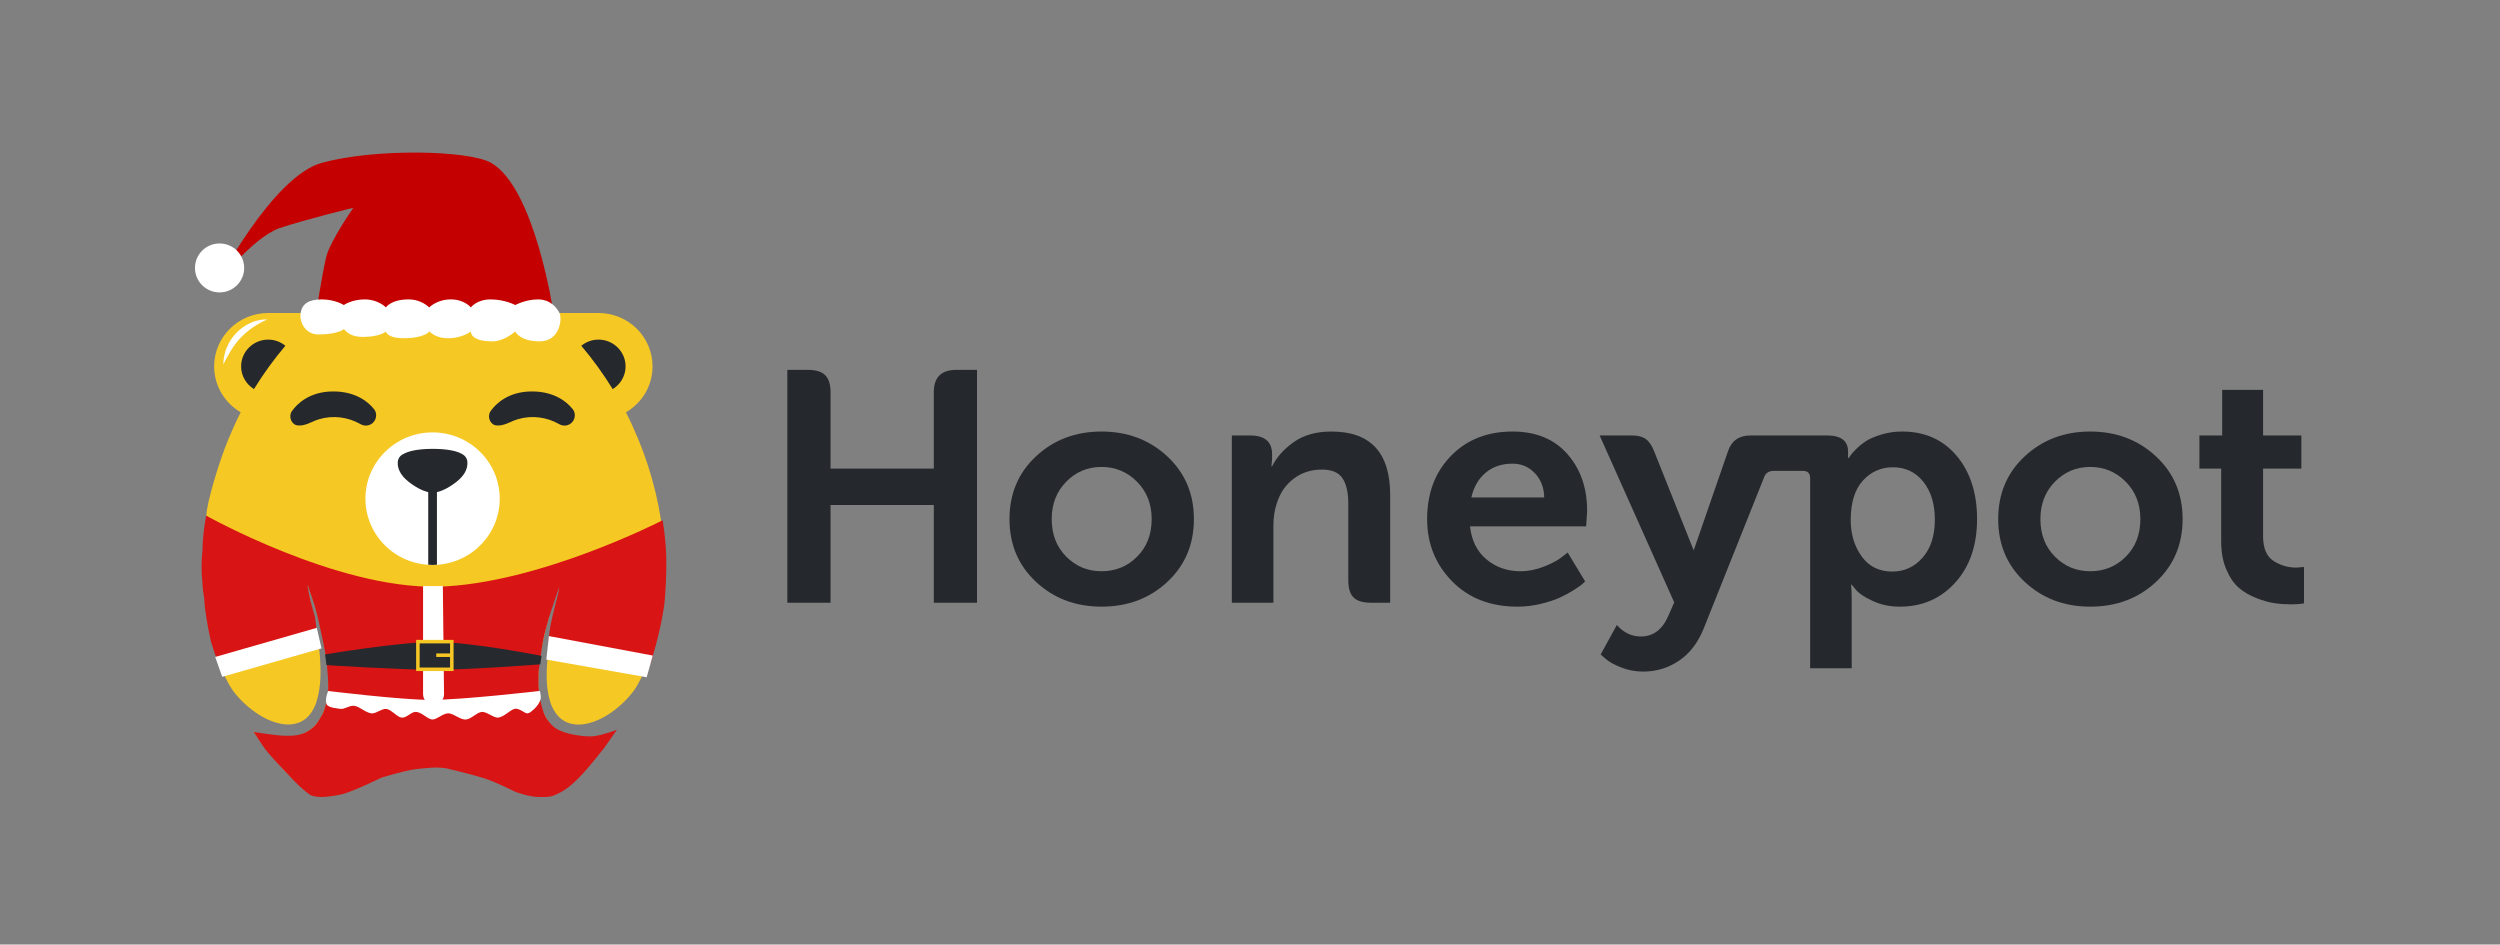 <?xml version="1.0" encoding="UTF-8" standalone="no"?>
<svg width="577px" height="218px" viewBox="0 0 577 218" version="1.1" xmlns="http://www.w3.org/2000/svg" xmlns:xlink="http://www.w3.org/1999/xlink" xmlns:sketch="http://www.bohemiancoding.com/sketch/ns">
    <rect x="0" y="0" width="577" height="218" fill="#808080" stroke="none"/>
    <!-- Generator: Sketch 3.4.2 (15857) - http://www.bohemiancoding.com/sketch -->
    <title>Slice 1</title>
    <desc>Created with Sketch.</desc>
    <defs></defs>
    <g id="Page-1" stroke="none" stroke-width="1" fill="none" fill-rule="evenodd" sketch:type="MSPage">
        <g id="christmaspot" sketch:type="MSLayerGroup" transform="translate(45, 35)">
            <g id="Page-1" sketch:type="MSShapeGroup">
                <g id="A6-Printsize-Front-Copy">
                    <g id="Mascot3_EPS">
                        <g id="Group-3" transform="translate(2.482, 37.082)" fill="#F6C823">
                            <path d="M99.816,29.252 C98.945,27.157 98.019,25.09 96.983,23.085 C100.655,20.939 103.125,17 103.125,12.483 C103.125,5.675 97.533,0.156 90.634,0.156 L14.435,0.156 C7.536,0.156 1.944,5.675 1.944,12.483 C1.944,16.997 4.41,20.933 8.077,23.081 C7.041,25.084 6.116,27.151 5.246,29.245 C2.909,34.865 0.147,44.374 0.147,46.952 C0.147,49.531 0.882,52.014 0.7,54.598 C0.652,55.66 0.478,56.905 0.577,58.028 C0.478,65.69 0.411,72.919 2.725,79.866 C3.415,81.822 4.742,85.189 6.368,87.438 C6.545,87.669 6.713,87.894 6.915,88.136 C7.708,89.079 8.582,89.995 9.634,90.903 C10.696,91.812 11.925,92.721 13.325,93.481 C14.708,94.237 16.322,94.848 17.915,95.05 C19.581,95.286 21.34,95.004 22.682,94.074 C24.051,93.167 25.029,91.58 25.596,89.786 C26.725,86.151 26.6,82.032 26.254,78.307 C25.876,74.551 25.186,71.061 24.501,68.095 C23.111,62.16 21.748,58.306 21.748,58.306 C21.748,58.306 23.441,62.023 25.253,67.886 C26.15,70.818 27.027,74.31 27.683,78.119 C28.289,81.921 28.777,86.109 27.79,90.389 C27.283,92.492 26.227,94.711 24.303,96.21 C22.376,97.734 19.968,98.206 17.806,98.258 C15.529,98.273 13.508,97.76 11.674,97.071 C11.451,96.986 11.261,96.877 11.044,96.786 C14.396,101.775 18.387,106.298 22.876,110.292 C25.27,111.591 29.171,112.55 34.338,109.902 C43.348,105.286 52.358,104.773 52.358,104.773 C52.358,104.773 61.368,105.286 70.378,109.902 C76.432,113.004 80.748,111.158 82.936,109.612 C87.103,105.795 90.829,101.519 93.986,96.828 C93.784,96.912 93.607,97.014 93.399,97.093 C91.566,97.782 89.545,98.295 87.268,98.28 C85.106,98.228 82.698,97.756 80.771,96.232 C78.848,94.733 77.791,92.514 77.284,90.412 C76.297,86.131 76.785,81.943 77.391,78.141 C78.046,74.333 78.988,70.87 79.885,67.937 C81.697,62.075 83.326,58.328 83.326,58.328 C83.326,58.328 82.471,62.16 81.082,68.095 C80.397,71.061 79.368,74.551 79.048,78.327 C78.644,82.032 78.349,86.173 79.479,89.808 C80.045,91.602 81.023,93.19 82.392,94.096 C83.734,95.026 85.493,95.308 87.159,95.072 C88.752,94.87 90.366,94.259 91.749,93.503 C93.149,92.743 94.378,91.835 95.44,90.925 C96.869,89.691 97.95,88.455 98.781,87.364 C100.077,85.545 101.179,83.032 101.914,81.108 C104.5,73.807 105.918,65.965 105.918,57.793 C105.918,56.72 105.866,55.66 105.818,54.598 C105.189,45.677 103.103,37.161 99.816,29.252 L99.816,29.252 Z" id="Fill-1"></path>
                        </g>
                        <path d="M16.917,43.381 C13.456,43.381 10.65,46.15 10.65,49.565 C10.65,51.781 11.841,53.709 13.614,54.801 C15.783,51.286 18.203,47.941 20.865,44.799 C19.784,43.926 18.422,43.381 16.917,43.381" id="Fill-4" fill="#25282C"></path>
                        <path d="M93.116,43.381 C91.608,43.381 90.243,43.928 89.162,44.804 C91.824,47.946 94.243,51.291 96.411,54.806 C98.189,53.714 99.383,51.784 99.383,49.565 C99.383,46.15 96.577,43.381 93.116,43.381" id="Fill-5" fill="#25282C"></path>
                        <path d="M70.339,80.093 C70.339,88.54 63.4,95.388 54.84,95.388 C46.281,95.388 39.341,88.54 39.341,80.093 C39.341,71.646 46.281,64.798 54.84,64.798 C63.4,64.798 70.339,71.646 70.339,80.093" id="Fill-6" fill="#FFFFFF"></path>
                        <path d="M53.834,95.338 C54.169,95.359 54.5,95.388 54.84,95.388 C55.18,95.388 55.512,95.359 55.846,95.338 L55.846,75.458 L53.834,75.458 L53.834,95.338" id="Fill-7" fill="#25282C"></path>
                        <path d="M62.882,71.741 C62.882,71.53 62.841,71.33 62.783,71.137 C62.758,71.043 62.737,70.987 62.737,70.987 L62.736,70.987 C62.664,70.799 62.565,70.625 62.444,70.466 L62.445,70.464 C62.445,70.464 61.535,68.612 54.932,68.594 L54.932,68.592 C54.916,68.592 54.902,68.593 54.886,68.593 C54.87,68.593 54.856,68.592 54.84,68.592 L54.84,68.594 C50.999,68.605 49.089,69.234 48.16,69.761 C47.6,69.983 47.159,70.429 46.945,70.987 L46.941,70.987 C46.941,70.987 46.918,71.053 46.89,71.162 C46.837,71.348 46.799,71.539 46.799,71.741 C46.799,71.76 46.804,71.777 46.804,71.795 C46.765,72.755 47.084,74.448 49.292,76.184 C51.465,77.892 53.134,78.449 54.051,78.634 C54.121,78.65 54.192,78.659 54.263,78.671 C54.624,78.728 54.839,78.728 54.839,78.728 L54.84,78.728 C54.84,78.728 55.054,78.728 55.413,78.671 C55.487,78.659 55.56,78.649 55.632,78.633 C56.55,78.448 58.217,77.889 60.386,76.184 C62.586,74.455 62.911,72.769 62.875,71.807 C62.876,71.784 62.882,71.764 62.882,71.741" id="Fill-8" fill="#25282C"></path>
                        <path d="M16.718,38.735 C16.718,38.735 15.785,39.088 14.569,39.808 C13.956,40.157 13.274,40.596 12.591,41.115 C11.904,41.627 11.228,42.236 10.606,42.891 C9.965,43.534 9.428,44.262 8.913,44.951 C8.45,45.672 8.001,46.349 7.674,46.974 C7.307,47.58 7.05,48.12 6.861,48.499 C6.667,48.876 6.535,49.091 6.535,49.091 C6.535,49.091 6.537,48.847 6.579,48.421 C6.644,48.003 6.642,47.368 6.868,46.662 C7.026,45.932 7.358,45.123 7.774,44.277 C8.224,43.447 8.812,42.616 9.509,41.871 C10.925,40.395 12.771,39.387 14.238,39.022 C15.707,38.627 16.718,38.735 16.718,38.735" id="Fill-12" fill="#FFFFFF"></path>
                        <path d="M41.612,59.872 L41.614,59.872 L41.611,59.867 C41.605,59.854 41.594,59.843 41.588,59.83 C41.567,59.797 41.534,59.745 41.482,59.669 C41.386,59.506 41.276,59.353 41.135,59.213 C40.104,57.958 37.311,55.343 31.914,55.343 C26.292,55.343 23.475,58.398 22.543,59.672 C22.413,59.823 22.297,59.985 22.213,60.162 C22.189,60.202 22.176,60.225 22.176,60.225 C22.083,60.476 22.013,60.737 22.009,61.011 C22.006,61.248 22.027,61.488 22.099,61.726 C22.237,62.185 22.504,62.569 22.848,62.858 C22.983,62.977 24.051,63.794 26.801,62.47 L26.791,62.496 C27.384,62.206 27.999,61.945 28.656,61.753 C31.972,60.778 35.379,61.284 38.16,62.872 C38.749,63.209 39.438,63.331 40.089,63.14 C41.582,62.701 42.164,61.092 41.612,59.872" id="Fill-13" fill="#25282C"></path>
                        <path d="M87.467,59.872 L87.469,59.872 L87.466,59.867 C87.46,59.854 87.449,59.843 87.443,59.83 C87.422,59.797 87.389,59.745 87.337,59.669 C87.241,59.506 87.131,59.353 86.99,59.213 C85.959,57.958 83.166,55.343 77.769,55.343 C72.147,55.343 69.33,58.398 68.398,59.672 C68.268,59.823 68.152,59.985 68.068,60.162 C68.044,60.202 68.031,60.225 68.031,60.225 C67.938,60.476 67.868,60.737 67.864,61.011 C67.861,61.248 67.882,61.488 67.954,61.726 C68.092,62.185 68.359,62.569 68.703,62.858 C68.838,62.977 69.906,63.794 72.657,62.47 L72.646,62.496 C73.239,62.206 73.854,61.945 74.511,61.753 C77.826,60.778 81.234,61.284 84.015,62.872 C84.604,63.209 85.293,63.331 85.944,63.14 C87.437,62.701 88.019,61.092 87.467,59.872" id="Fill-14" fill="#25282C"></path>
                        <g id="Group">
                            <path d="M30.314,24.186 C29.265,28.665 27.949,37.358 27.949,37.358 L82.771,37.358 C82.771,37.358 78.54,8.471 68.367,2.591 C63.173,-0.356 41.467,-0.795 29.239,2.591 C17.745,5.834 4.945,30.664 4.945,30.664 C4.945,30.664 12.992,20.137 19.349,17.707 C25.192,15.723 36.548,12.957 36.548,12.957 C36.548,12.957 31.3,20.486 30.314,24.186 L30.314,24.186 Z" id="Path-16" fill="#C50000"></path>
                            <path d="M79.566,34.102 C74.861,34.102 73.925,36.392 73.925,36.392 C73.925,36.392 71.447,34.102 68.625,34.102 C63.381,34.102 63.673,36.392 63.673,36.392 C63.673,36.392 61.768,34.823 58.45,34.823 C55.133,34.823 54.06,36.592 54.06,36.392 C54.06,36.191 52.543,34.823 48.306,34.823 C44.069,34.823 44.069,36.49 44.069,36.392 C44.069,36.294 42.499,35.124 38.8,35.124 C35.101,35.124 34.352,37.2 34.352,36.966 C34.352,36.732 32.509,35.686 28.464,35.69 C25.533,35.693 24.061,38.489 24.375,40.598 C24.689,42.707 26.156,43.783 29.257,43.783 C32.359,43.783 34.352,42.484 34.352,42.484 C34.352,42.484 36.188,43.791 39.224,43.783 C42.261,43.776 44.069,41.966 44.069,41.929 C44.069,41.929 45.185,43.783 49.328,43.783 C52.311,43.783 54.06,41.929 54.06,41.929 C54.06,41.929 55.823,43.783 59.049,43.783 C62.211,43.783 63.673,41.929 63.673,41.929 C63.673,41.929 64.996,43.783 68.247,43.783 C71.497,43.783 73.925,42.484 73.925,42.484 C73.925,42.484 76.295,43.783 79.161,43.783 C82.028,43.783 83.538,41.865 84.147,40.598 C84.755,39.33 84.271,34.102 79.566,34.102 L79.566,34.102 Z" id="Path-14-Copy" fill="#FFFFFF" transform="translate(54.345, 38.943) scale(1, -1) translate(-54.345, -38.943) "></path>
                            <path d="M30.871,122.954 C30.788,124.023 30.688,126.027 30.688,126.027 C30.688,126.027 30.562,126.234 30.468,126.594 C30.231,127.506 29.816,129.249 29.346,129.989 C28.636,131.107 28.319,132.036 27.024,133.079 C26.512,133.49 26.188,133.671 25.946,133.827 C25.576,134.066 25.34,134.182 24.439,134.466 C23.252,134.839 21.943,134.81 21.014,134.817 C18.925,134.834 13.542,133.931 13.542,133.931 C13.542,133.931 15.406,136.808 16.213,137.909 C17.003,138.986 19.344,141.485 19.344,141.485 C19.344,141.485 20.553,142.721 21.784,144.072 C22.538,144.899 23.438,145.803 24.024,146.352 C24.653,146.94 25.587,147.747 26.413,148.354 C27.275,148.986 29.346,148.952 29.346,148.952 C29.346,148.952 31.314,148.909 33.767,148.354 C36.35,147.769 43.065,144.466 43.065,144.466 C43.065,144.466 47.561,143.123 49.875,142.692 C51.308,142.426 53.089,142.287 54.847,142.162 C56.307,142.058 58.063,142.344 58.063,142.344 C58.063,142.344 63.94,143.728 66.858,144.658 C69.321,145.442 73.976,147.76 73.976,147.76 C73.976,147.76 77.064,148.952 79.499,148.952 C81.934,148.952 82.251,148.952 84.086,148.019 C85.921,147.085 87.019,146.059 88.46,144.658 C90.514,142.659 94.498,137.562 94.498,137.562 L97.373,133.45 C97.373,133.45 94.106,134.686 92.015,134.915 C89.923,135.145 86.512,134.476 85.034,133.931 C83.557,133.386 82.562,132.879 81.173,130.894 C80.161,129.449 79.487,125.805 79.242,123.79 C79.125,122.827 79.242,121.625 79.242,121.625 C79.242,121.625 74.001,121.95 66.858,122.154 C62.426,122.281 57.616,122.376 53.658,122.344 C52.6,122.336 51.386,122.287 50.473,122.245 C44.237,121.963 31.779,119.623 31.779,119.623 C31.779,119.623 30.973,121.619 30.871,122.954 L30.871,122.954 Z" id="Path-18" fill="#D81414"></path>
                            <path d="M1.935,88.536 C1.809,89.597 1.751,90.837 1.72,92.207 C1.452,94.577 1.463,97.254 1.72,99.549 C1.748,100.944 2.002,102.161 2.15,103.22 C2.225,105.775 2.962,109.808 3.655,112.938 C4.427,115.503 5.16,117.472 5.16,117.472 L28.594,113.801 C28.594,113.801 28.435,112.516 28.164,111.21 C27.999,109.995 27.84,108.533 27.734,107.539 C27.431,106.551 27.07,105.132 26.659,103.652 C25.796,99.954 26.014,99.981 26.014,99.981 C26.583,102.014 27.478,103.585 28.594,108.619 C29.184,111.239 29.862,114.382 30.314,117.041 C30.56,119.499 30.859,122.654 30.744,124.814 C30.521,126.274 42.07,127.011 54.393,127.406 C66.641,127.745 79.331,124.383 79.331,124.383 C79.331,124.383 79.152,122.34 79.331,119.848 C79.644,117.617 79.952,114.907 80.406,112.506 C80.813,110.581 81.385,108.758 81.696,107.539 C82.41,105.384 84.061,100.413 84.061,100.413 C84.061,100.413 84.016,101.231 83.631,102.788 C83.101,104.659 82.714,106.564 82.341,107.971 C81.588,111.376 81.481,114.233 81.481,114.233 C81.481,114.233 89.007,115.575 93.091,116.177 C96.83,116.847 105.13,118.12 105.13,118.12 C105.13,118.12 107.46,111.069 108.355,104.3 C108.614,101.566 108.827,97.745 108.785,94.151 C108.709,89.325 107.925,85.081 107.925,85.081 C107.925,85.081 79.258,99.85 55.897,100.413 C32.595,100.845 2.58,84.001 2.58,84.001 C2.58,84.001 2.208,85.852 1.935,88.536 L1.935,88.536 Z" id="Path-17" fill="#D91414"></path>
                            <path d="M52.643,100.26 L54.883,100.26 L57.207,100.26 L57.483,125.217 C57.498,126.559 56.428,127.647 55.089,127.647 L55.076,127.647 L55.063,127.647 C53.727,127.647 52.643,126.561 52.643,125.217 L52.643,100.26 L52.643,100.26 Z" id="Rectangle-5" fill="#FFFFFF"></path>
                            <path d="M30.732,124.478 C30.732,124.478 47.544,126.535 54.384,126.535 C61.83,126.535 79.486,124.478 79.486,124.478 L79.486,124.478 C79.662,124.32 79.806,125.355 79.806,126.025 C79.806,126.025 79.806,126.37 79.806,126.025 C79.806,125.621 79.806,126.025 79.806,126.025 C79.806,126.855 78.899,128.251 77.75,129.097 C77.75,129.097 77.383,129.535 76.747,129.645 C76.151,129.749 74.842,128.308 73.732,128.615 C72.675,128.907 71.398,130.423 70.011,130.617 C68.948,130.766 67.268,129.147 66.125,129.319 C64.941,129.498 63.764,130.952 62.572,131.059 C61.149,131.188 59.643,129.541 58.334,129.645 C57.08,129.745 55.856,131.059 54.831,131.059 C53.646,131.059 52.184,129.127 50.749,129.319 C49.753,129.453 48.703,130.796 47.649,130.617 C46.464,130.416 45.337,128.704 44.087,128.615 C43.079,128.543 41.677,129.786 40.712,129.645 C39.271,129.434 37.961,128.033 36.725,127.898 C35.654,127.781 34.453,128.733 33.66,128.615 C32.177,128.394 31.393,128.372 30.732,127.898 C30.071,127.424 30.732,127.898 30.732,127.898 C30.161,127.693 30.071,126.427 30.532,125.07 L30.732,124.478 L30.732,124.478 Z" id="Rectangle-1" fill="#FFFFFF"></path>
                            <path d="M30.041,116.042 C30.041,116.042 46.956,113.169 55.381,113.169 C63.917,113.169 79.991,116.374 79.991,116.374 L79.7,118.334 C79.7,118.334 63.676,119.578 55.381,119.578 C46.949,119.578 30.346,118.507 30.346,118.507 L30.041,116.042 L30.041,116.042 Z" id="Rectangle-2" fill="#26292D"></path>
                            <path d="M51.448,112.676 L51.448,119.474 L59.278,119.474 L59.278,116.219 L55.685,116.219 L59.278,116.219 L59.278,113.091 L51.147,113.091" id="Path-20" stroke="#F6C724" stroke-width="0.812"></path>
                            <path d="M4.867,113.169 L29.261,113.169 L28.99,118.025 L5.158,118.025 L4.867,113.169 L4.867,113.169 Z" id="Rectangle-3" fill="#FFFFFF" transform="translate(17.064, 115.597) rotate(-16) translate(-17.064, -115.597) "></path>
                            <path d="M81.02,113.884 L105.415,114.148 L104.903,119.323 L81.395,119.323 L81.02,113.884 L81.02,113.884 Z" id="Rectangle-3-Copy" fill="#FFFFFF" transform="translate(93.218, 116.604) rotate(10) translate(-93.218, -116.604) "></path>
                            <ellipse id="Oval-1" fill="#FFFFFF" cx="5.678" cy="26.841" rx="5.678" ry="5.648"></ellipse>
                        </g>
                    </g>
                </g>
            </g>
        </g>
        <g id="Logo2_EPS" sketch:type="MSLayerGroup" transform="translate(181, 85)" fill="#25282C">
            <path d="M81.455,43.47 C79.221,45.719 76.479,46.84 73.232,46.84 C70.035,46.84 67.318,45.719 65.085,43.47 C62.851,41.228 61.735,38.337 61.735,34.805 C61.735,31.322 62.851,28.45 65.085,26.177 C67.318,23.906 70.035,22.77 73.232,22.77 C76.431,22.77 79.158,23.906 81.418,26.177 C83.676,28.45 84.806,31.322 84.806,34.805 C84.806,38.337 83.689,41.228 81.455,43.47 L81.455,43.47 Z M73.232,14.597 C67.241,14.597 62.204,16.503 58.119,20.31 C54.031,24.12 51.989,28.952 51.989,34.805 C51.989,40.659 54.031,45.489 58.119,49.3 C62.204,53.11 67.241,55.016 73.232,55.016 C79.273,55.016 84.336,53.11 88.422,49.3 C92.508,45.489 94.551,40.659 94.551,34.805 C94.551,28.952 92.496,24.12 88.385,20.31 C84.273,16.503 79.221,14.597 73.232,14.597 L73.232,14.597 Z" id="Fill-16" sketch:type="MSShapeGroup"></path>
            <path d="M158.586,29.809 C159.144,27.39 160.246,25.484 161.897,24.096 C163.545,22.708 165.615,22.014 168.103,22.014 C170.133,22.014 171.846,22.746 173.243,24.21 C174.637,25.674 175.361,27.54 175.412,29.809 L158.586,29.809 L158.586,29.809 Z M168.103,14.597 C162.265,14.597 157.52,16.478 153.865,20.237 C150.209,23.996 148.382,28.853 148.382,34.805 C148.382,40.457 150.298,45.237 154.132,49.15 C157.963,53.058 163.002,55.016 169.245,55.016 C171.072,55.016 172.863,54.798 174.613,54.369 C176.365,53.943 177.797,53.475 178.915,52.969 C180.031,52.467 181.109,51.884 182.151,51.229 C183.193,50.574 183.865,50.108 184.167,49.829 C184.475,49.553 184.703,49.337 184.85,49.186 L180.82,42.524 L179.446,43.584 C178.583,44.291 177.24,45.011 175.412,45.743 C173.585,46.476 171.758,46.84 169.93,46.84 C166.885,46.84 164.269,45.93 162.088,44.113 C159.905,42.297 158.635,39.752 158.281,36.471 L185.085,36.471 L185.313,32.912 C185.313,27.616 183.791,23.239 180.74,19.78 C177.697,16.325 173.483,14.597 168.103,14.597 L168.103,14.597 Z" id="Fill-17" sketch:type="MSShapeGroup"></path>
            <path d="M262.744,43.697 C260.865,45.845 258.529,46.916 255.74,46.916 C252.692,46.916 250.332,45.743 248.659,43.397 C246.983,41.051 246.145,38.263 246.145,35.032 C246.145,30.998 247.084,27.956 248.961,25.913 C250.841,23.87 253.149,22.846 255.891,22.846 C258.785,22.846 261.118,23.959 262.896,26.177 C264.674,28.397 265.561,31.322 265.561,34.958 C265.561,38.64 264.621,41.553 262.744,43.697 L262.744,43.697 Z M258.024,14.597 C256.348,14.597 254.76,14.825 253.262,15.277 C251.765,15.731 250.6,16.225 249.762,16.754 C248.924,17.285 248.15,17.902 247.438,18.607 C246.727,19.315 246.283,19.808 246.107,20.083 C245.929,20.362 245.79,20.577 245.688,20.727 L245.534,20.727 L245.534,19.214 C245.534,16.742 243.911,15.504 240.663,15.504 L222.999,15.504 C220.359,15.504 218.633,16.718 217.822,19.137 L217.603,19.774 L209.905,42.027 L200.766,19.137 C200.258,17.826 199.623,16.892 198.862,16.337 C198.102,15.783 197.035,15.504 195.663,15.504 L188.198,15.504 L205.411,54.029 L204.116,56.982 C202.745,60.262 200.612,61.901 197.719,61.901 C195.586,61.901 193.734,61.019 192.16,59.252 L188.432,66.064 L189.572,67.047 C190.284,67.703 191.451,68.358 193.075,69.017 C194.699,69.672 196.425,70 198.252,70 C201.3,70 204.064,69.155 206.554,67.464 C209.038,65.773 210.942,63.264 212.264,59.934 L226.198,25.043 C226.552,24.134 227.288,23.68 228.404,23.68 L235.104,23.68 C236.219,23.68 236.78,24.234 236.78,25.343 L236.78,69.243 L246.372,69.243 L246.372,53.272 C246.372,51.962 246.323,50.85 246.222,49.943 L246.372,49.943 L247.438,51.229 C248.15,52.037 249.429,52.871 251.284,53.726 C253.136,54.584 255.207,55.016 257.491,55.016 C262.667,55.016 266.932,53.158 270.282,49.45 C273.631,45.743 275.307,40.86 275.307,34.805 C275.307,28.802 273.733,23.931 270.587,20.197 C267.438,16.463 263.25,14.597 258.024,14.597 L258.024,14.597 Z" id="Fill-18" sketch:type="MSShapeGroup"></path>
            <path d="M309.647,43.47 C307.413,45.719 304.674,46.84 301.426,46.84 C298.228,46.84 295.51,45.719 293.279,43.47 C291.045,41.228 289.926,38.337 289.926,34.805 C289.926,31.322 291.045,28.45 293.279,26.177 C295.51,23.906 298.228,22.77 301.426,22.77 C304.622,22.77 307.352,23.906 309.611,26.177 C311.87,28.45 312.997,31.322 312.997,34.805 C312.997,38.337 311.882,41.228 309.647,43.47 L309.647,43.47 Z M301.426,14.597 C295.435,14.597 290.398,16.503 286.311,20.31 C282.225,24.12 280.183,28.952 280.183,34.805 C280.183,40.659 282.225,45.489 286.311,49.3 C290.398,53.11 295.435,55.016 301.426,55.016 C307.466,55.016 312.529,53.11 316.615,49.3 C320.701,45.489 322.744,40.659 322.744,34.805 C322.744,28.952 320.689,24.12 316.578,20.31 C312.464,16.503 307.413,14.597 301.426,14.597 L301.426,14.597 Z" id="Fill-19" sketch:type="MSShapeGroup"></path>
            <path d="M349.011,46.006 C347.081,46.006 345.319,45.489 343.719,44.457 C342.12,43.422 341.318,41.517 341.318,38.741 L341.318,23.15 L350.154,23.15 L350.154,15.504 L341.318,15.504 L341.318,4.985 L331.878,4.985 L331.878,15.504 L326.624,15.504 L326.624,23.15 L331.649,23.15 L331.649,39.951 C331.649,42.425 332.044,44.582 332.829,46.423 C333.615,48.267 334.582,49.679 335.723,50.663 C336.866,51.646 338.222,52.439 339.797,53.046 C341.371,53.652 342.767,54.044 343.984,54.218 C345.205,54.397 346.471,54.485 347.793,54.485 C348.958,54.485 349.95,54.409 350.76,54.255 L350.76,45.857 L349.011,46.006" id="Fill-20" sketch:type="MSShapeGroup"></path>
            <path d="M34.523,5.516 L34.523,23.15 L10.691,23.15 L10.691,5.516 C10.691,3.748 10.285,2.45 9.474,1.617 C8.661,0.783 7.341,0.366 5.514,0.366 L0.716,0.366 L0.716,54.106 L10.691,54.106 L10.691,31.551 L34.523,31.551 L34.523,54.106 L44.498,54.106 L44.498,0.366 L39.702,0.366 C36.249,0.366 34.523,2.085 34.523,5.516" id="Fill-21" sketch:type="MSShapeGroup"></path>
            <path d="M126.302,14.597 C122.799,14.597 119.906,15.403 117.62,17.018 C115.337,18.635 113.662,20.5 112.596,22.62 L112.444,22.62 L112.596,20.954 L112.596,19.82 C112.596,16.944 110.895,15.504 107.495,15.504 L103.307,15.504 L103.307,54.106 L112.901,54.106 L112.901,36.395 C112.901,34.477 113.154,32.762 113.662,31.248 C114.373,28.878 115.653,26.973 117.507,25.532 C119.36,24.096 121.554,23.377 124.093,23.377 C126.379,23.377 127.964,24.047 128.852,25.383 C129.74,26.718 130.186,28.676 130.186,31.248 L130.186,48.96 C130.186,50.776 130.591,52.087 131.403,52.896 C132.215,53.701 133.535,54.106 135.363,54.106 L139.855,54.106 L139.855,29.279 C139.855,19.493 135.336,14.597 126.302,14.597" id="Fill-22" sketch:type="MSShapeGroup"></path>
        </g>
    </g>
</svg>